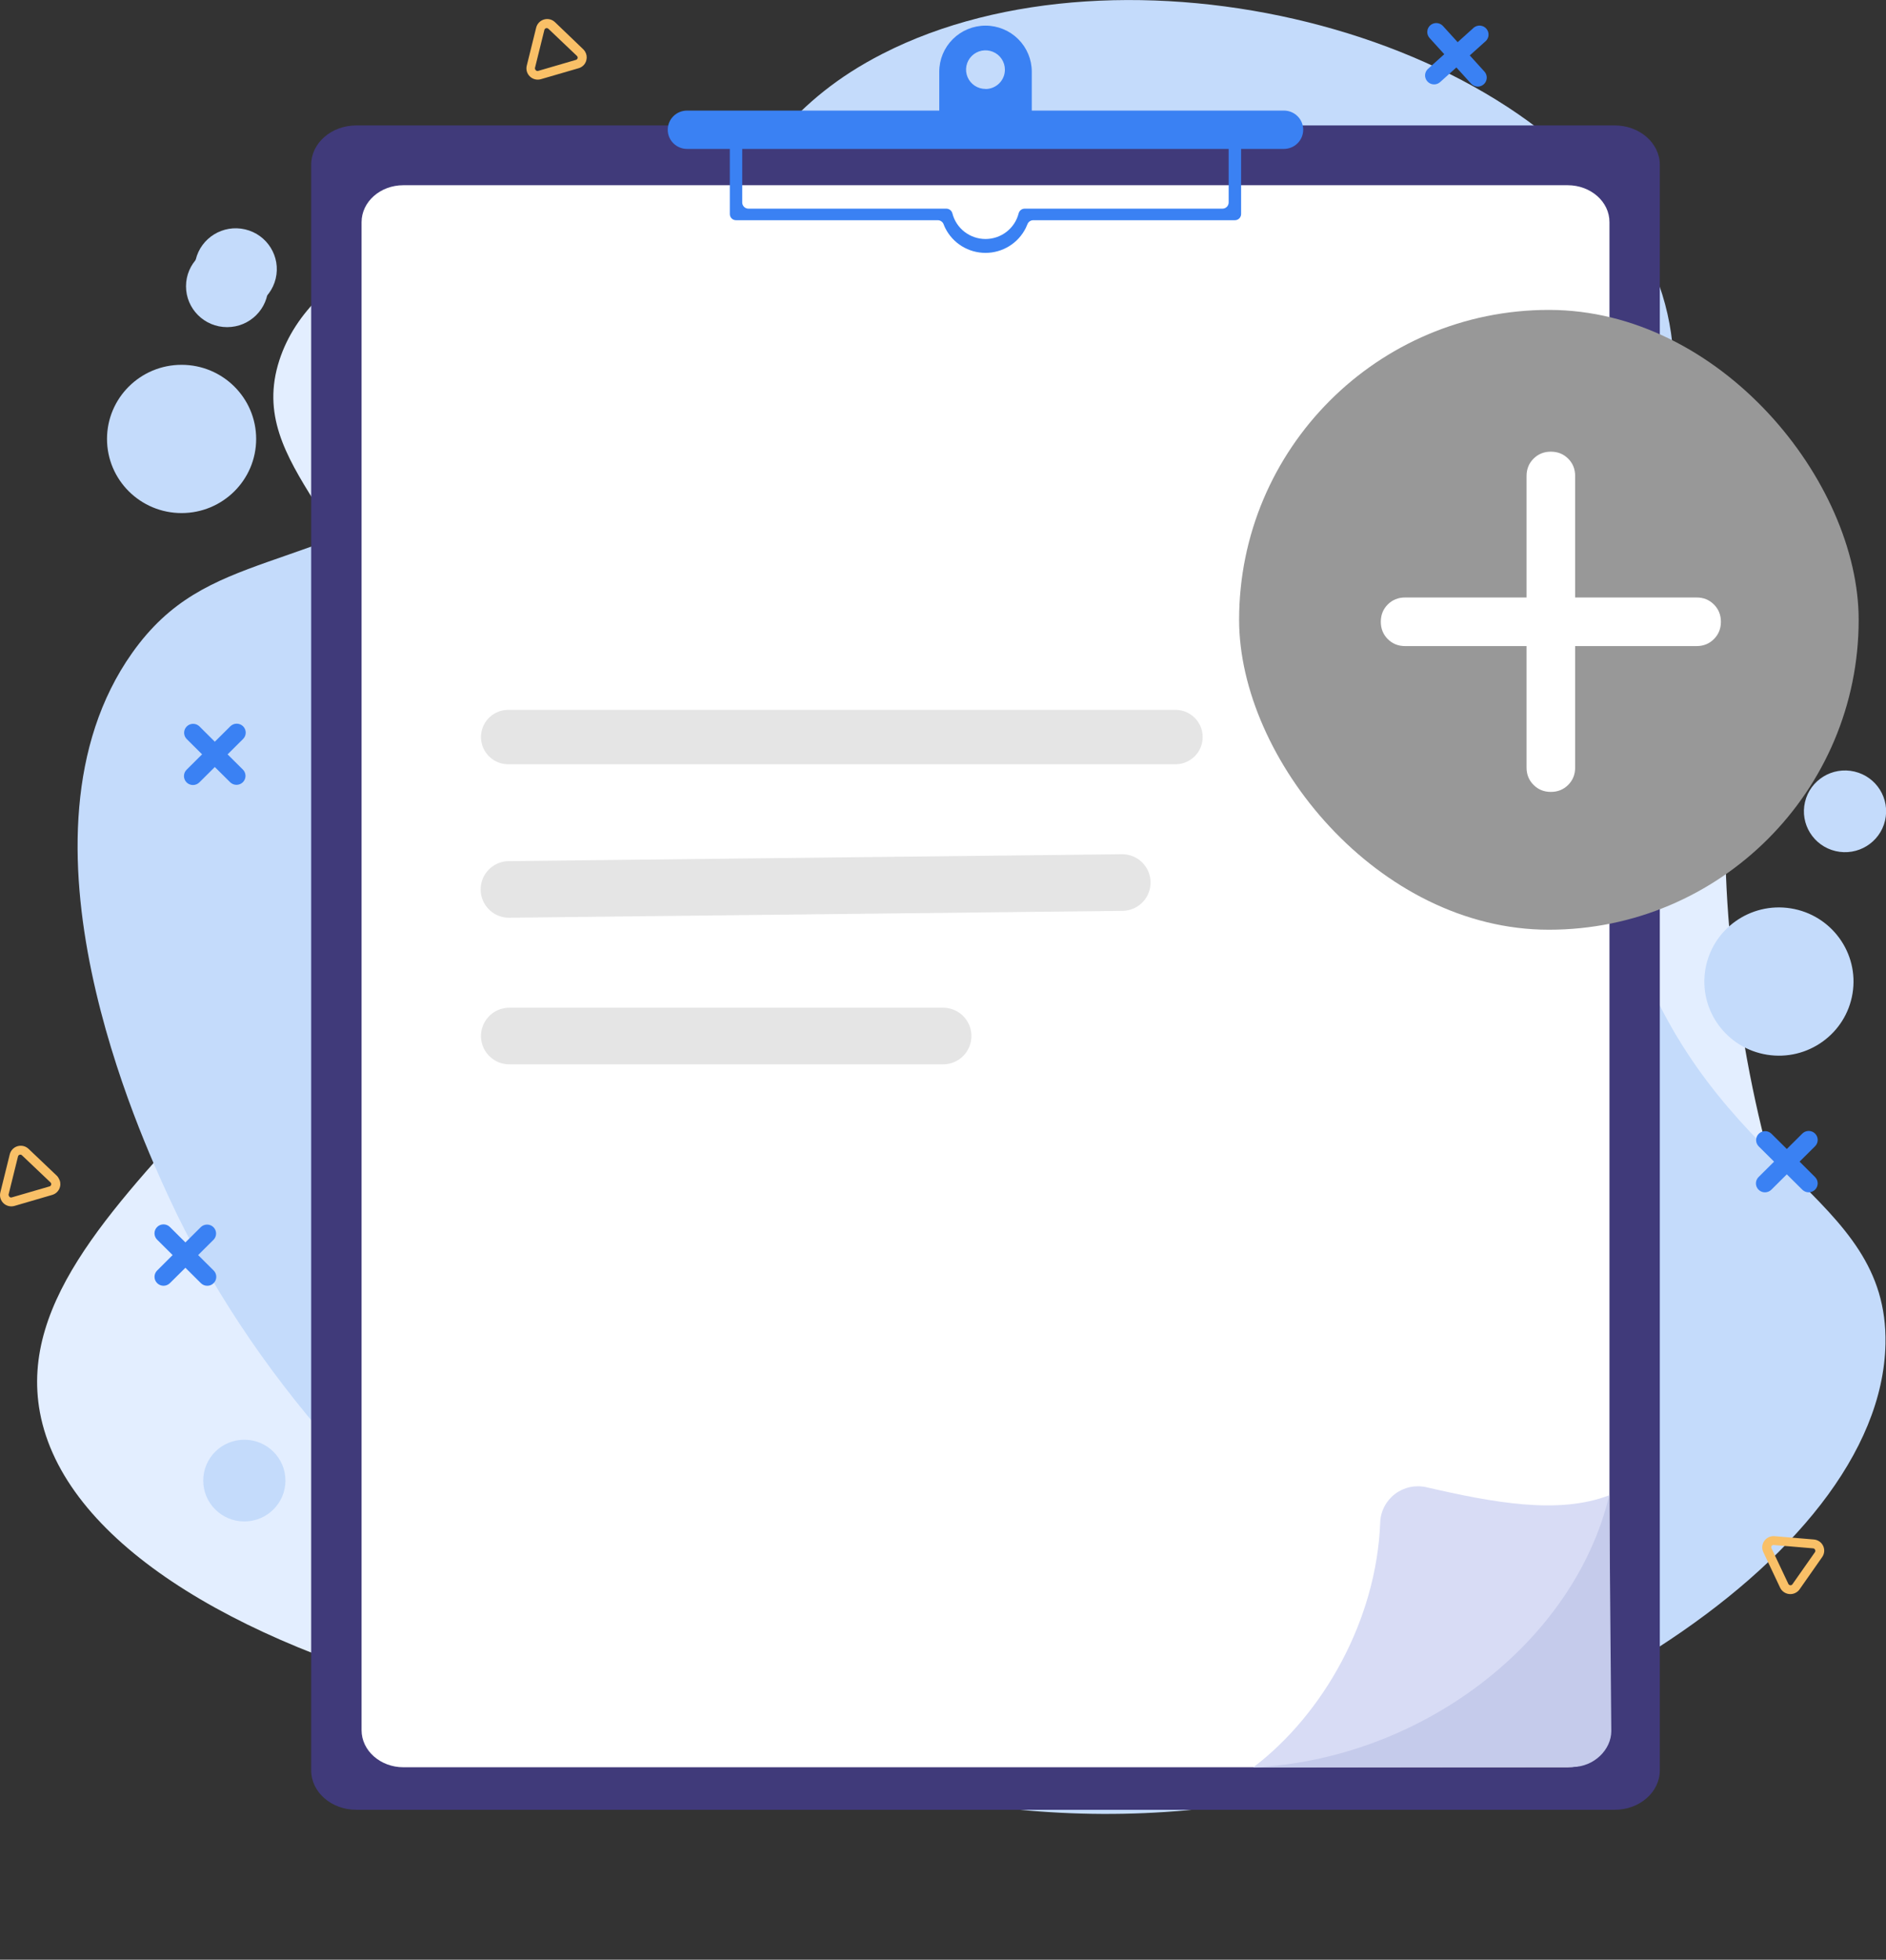 <svg width="207" height="215" viewBox="0 0 207 215" fill="none" xmlns="http://www.w3.org/2000/svg">
<rect x="0" y="0" width="207" height="215" fill="#333333" stroke="none"/>
<g style="mix-blend-mode:luminosity" clip-path="url(#clip0_415_12740)">
<path d="M43.285 75.658C40.698 57.296 26.847 51.303 30.66 39.526C37.588 18.12 89.819 17.992 98.34 17.946C126 17.863 170.868 17.735 189.262 49.56C197.736 64.226 185.361 72.939 190.778 110.285C193.991 132.451 198.616 135.129 196.334 144.912C189.438 174.439 138.904 185.928 131.66 187.578C77.727 199.838 9.556 182.746 4.382 154.956C-0.228 130.097 48.417 112.064 43.285 75.658Z" fill="#E3EEFF"/>
<path d="M18.538 131.361C15.537 124.874 0.249 91.779 14.498 71.644C22.776 59.954 33.175 63.619 53.39 50.567C80.91 32.797 77.076 16.018 96.851 5.907C123.155 -7.562 167.294 3.095 180.192 26.983C192.662 50.079 167.087 69.186 179.158 103.263C188.259 128.904 207.262 130.847 206.942 147.425C206.471 171.334 166.399 195.361 130.166 198.615C80.806 203.051 36.011 169.154 18.538 131.361Z" fill="#C4DBFB"/>
<path d="M108.167 2.812C106.82 2.813 105.529 3.346 104.578 4.292C103.626 5.239 103.091 6.522 103.091 7.86V16.697H113.243V7.86C113.243 6.522 112.708 5.239 111.756 4.292C110.805 3.346 109.514 2.813 108.167 2.812ZM108.167 9.757C107.745 9.758 107.332 9.635 106.981 9.402C106.63 9.17 106.356 8.84 106.194 8.453C106.032 8.066 105.989 7.64 106.07 7.229C106.152 6.818 106.355 6.44 106.653 6.143C106.951 5.847 107.33 5.644 107.744 5.562C108.158 5.48 108.587 5.522 108.976 5.682C109.366 5.842 109.699 6.113 109.934 6.462C110.168 6.81 110.293 7.22 110.293 7.639C110.295 7.918 110.241 8.194 110.135 8.451C110.028 8.709 109.872 8.944 109.675 9.141C109.477 9.339 109.242 9.496 108.983 9.603C108.725 9.711 108.447 9.766 108.167 9.767V9.757Z" fill="#3A81F3"/>
<path d="M177.223 13.761H39.11C36.373 13.761 34.153 15.694 34.153 18.084V194.225C34.153 196.615 36.373 198.553 39.11 198.553H177.223C179.954 198.553 182.174 196.615 182.174 194.225V18.084C182.174 15.694 179.954 13.761 177.223 13.761Z" fill="#403A7A"/>
<path d="M172.064 20.321H44.268C41.733 20.321 39.684 22.14 39.684 24.382V189.819C39.684 192.066 41.754 193.885 44.268 193.885H172.064C174.594 193.885 176.648 192.066 176.648 189.819V24.382C176.664 22.14 174.594 20.321 172.064 20.321Z" fill="white"/>
<path d="M140.928 16.337H75.405C74.844 16.337 74.306 16.115 73.909 15.721C73.512 15.327 73.289 14.792 73.289 14.234C73.289 13.677 73.512 13.142 73.909 12.748C74.306 12.353 74.844 12.132 75.405 12.132H140.928C141.487 12.135 142.023 12.357 142.417 12.751C142.812 13.145 143.034 13.678 143.034 14.234C143.034 14.79 142.812 15.323 142.417 15.717C142.023 16.111 141.487 16.334 140.928 16.337Z" fill="#3A81F3"/>
<path d="M134.853 14.435V22.217C134.852 22.396 134.779 22.568 134.651 22.694C134.524 22.82 134.351 22.891 134.17 22.891H112.466C112.314 22.892 112.166 22.943 112.046 23.036C111.927 23.129 111.841 23.259 111.803 23.405C111.599 24.209 111.131 24.924 110.472 25.434C109.813 25.944 109.001 26.221 108.166 26.221C107.331 26.221 106.52 25.944 105.861 25.434C105.202 24.924 104.733 24.209 104.529 23.405C104.49 23.258 104.404 23.128 104.283 23.035C104.162 22.942 104.014 22.892 103.862 22.891H82.131C81.954 22.887 81.784 22.814 81.66 22.689C81.535 22.563 81.465 22.394 81.464 22.217V14.435C81.462 14.256 81.39 14.084 81.262 13.958C81.134 13.832 80.961 13.761 80.781 13.761C80.601 13.761 80.428 13.832 80.301 13.959C80.174 14.085 80.103 14.256 80.103 14.435V23.466C80.1 23.558 80.116 23.648 80.149 23.733C80.183 23.818 80.233 23.895 80.297 23.96C80.362 24.025 80.439 24.076 80.523 24.11C80.608 24.145 80.699 24.162 80.791 24.16H102.93C103.069 24.162 103.204 24.205 103.317 24.284C103.431 24.363 103.518 24.474 103.567 24.603C103.619 24.746 103.68 24.887 103.748 25.024C104.156 25.841 104.786 26.528 105.566 27.009C106.346 27.489 107.246 27.744 108.164 27.744C109.082 27.744 109.981 27.489 110.761 27.009C111.542 26.528 112.171 25.841 112.58 25.024C112.647 24.885 112.709 24.747 112.766 24.603C112.814 24.473 112.9 24.361 113.014 24.282C113.128 24.203 113.263 24.16 113.402 24.16H135.536C135.717 24.16 135.889 24.09 136.017 23.964C136.145 23.837 136.218 23.666 136.219 23.487V14.435C136.218 14.256 136.145 14.084 136.017 13.958C135.889 13.832 135.717 13.761 135.536 13.761C135.356 13.761 135.183 13.832 135.055 13.958C134.927 14.084 134.855 14.256 134.853 14.435Z" fill="#3A81F3"/>
<path d="M73.625 72.61L69.046 78.979L65.849 76.003L63.924 78.434L69.346 81.996L76.264 74.609L73.625 72.61Z" fill="white"/>
<path d="M73.625 99.49L69.046 105.864L65.849 102.882L63.924 105.314L69.346 108.876L76.264 101.489L73.625 99.49Z" fill="white"/>
<path d="M176.627 164.044L176.85 189.917C176.85 191.927 174.993 193.839 172.587 193.859L137.549 193.901C150.24 187.161 170.088 177.574 176.627 164.044Z" fill="#C5CBEB"/>
<path d="M176.627 164.044C172.721 180.36 155.797 193.047 137.549 193.901C145.248 188.056 151.084 177.723 151.487 167.016C151.51 166.412 151.667 165.821 151.946 165.284C152.225 164.748 152.619 164.278 153.101 163.91C153.584 163.542 154.141 163.284 154.735 163.155C155.329 163.025 155.944 163.027 156.537 163.16C163.894 164.857 171.076 166.193 176.627 164.044Z" fill="#D8DCF5"/>
<path d="M203.328 108.989C204.052 104.556 201.022 100.379 196.56 99.659C192.098 98.939 187.893 101.95 187.169 106.383C186.445 110.816 189.475 114.994 193.937 115.713C198.399 116.433 202.603 113.422 203.328 108.989Z" fill="#C4DBFB"/>
<path d="M30.261 30.558C30.833 28.149 29.331 25.735 26.906 25.166C24.481 24.597 22.051 26.09 21.479 28.499C20.906 30.908 22.408 33.323 24.833 33.891C27.259 34.46 29.688 32.968 30.261 30.558Z" fill="#C4DBFB"/>
<path d="M19.93 56.289C24.45 56.289 28.115 52.648 28.115 48.157C28.115 43.665 24.45 40.024 19.93 40.024C15.409 40.024 11.745 43.665 11.745 48.157C11.745 52.648 15.409 56.289 19.93 56.289Z" fill="#C4DBFB"/>
<path d="M24.928 35.891C27.42 35.891 29.44 33.884 29.44 31.409C29.44 28.933 27.42 26.926 24.928 26.926C22.436 26.926 20.416 28.933 20.416 31.409C20.416 33.884 22.436 35.891 24.928 35.891Z" fill="#C4DBFB"/>
<path d="M26.816 166.918C29.308 166.918 31.328 164.911 31.328 162.435C31.328 159.96 29.308 157.953 26.816 157.953C24.325 157.953 22.305 159.96 22.305 162.435C22.305 164.911 24.325 166.918 26.816 166.918Z" fill="#C4DBFB"/>
<path d="M206.893 90.04C207.465 87.63 205.963 85.216 203.538 84.648C201.113 84.079 198.683 85.571 198.111 87.981C197.538 90.39 199.04 92.804 201.465 93.373C203.89 93.942 206.32 92.449 206.893 90.04Z" fill="#C4DBFB"/>
<path d="M21.746 137.694L23.448 136.003C23.625 135.817 23.721 135.571 23.717 135.315C23.714 135.06 23.61 134.816 23.428 134.635C23.246 134.455 23.001 134.351 22.744 134.348C22.487 134.344 22.238 134.44 22.051 134.615L20.349 136.306L18.647 134.615C18.462 134.43 18.21 134.326 17.948 134.326C17.685 134.325 17.433 134.429 17.247 134.613C17.061 134.797 16.956 135.047 16.956 135.307C16.956 135.568 17.059 135.818 17.245 136.003L18.947 137.694L17.25 139.386C17.157 139.476 17.084 139.585 17.034 139.704C16.984 139.823 16.959 139.951 16.959 140.08C16.959 140.209 16.984 140.336 17.034 140.456C17.084 140.575 17.157 140.683 17.25 140.774C17.435 140.957 17.686 141.061 17.948 141.061C18.21 141.061 18.461 140.957 18.647 140.774L20.349 139.087L22.046 140.774C22.138 140.865 22.248 140.938 22.369 140.987C22.49 141.037 22.619 141.062 22.75 141.061C22.88 141.062 23.008 141.038 23.128 140.988C23.248 140.939 23.357 140.866 23.448 140.774C23.54 140.683 23.614 140.575 23.664 140.456C23.714 140.336 23.739 140.209 23.739 140.08C23.739 139.951 23.714 139.823 23.664 139.704C23.614 139.585 23.54 139.476 23.448 139.386L21.746 137.694Z" fill="#3A81F3"/>
<path d="M197.515 127.444L199.217 125.753C199.402 125.568 199.506 125.318 199.506 125.057C199.505 124.796 199.4 124.546 199.214 124.362C199.028 124.178 198.777 124.075 198.514 124.075C198.252 124.076 198 124.18 197.815 124.365L196.113 126.056L194.41 124.365C194.223 124.189 193.975 124.093 193.718 124.097C193.461 124.101 193.215 124.204 193.034 124.385C192.852 124.565 192.748 124.809 192.744 125.065C192.74 125.32 192.837 125.567 193.013 125.753L194.716 127.444L193.013 129.135C192.921 129.226 192.848 129.334 192.798 129.453C192.748 129.572 192.722 129.7 192.722 129.829C192.722 129.958 192.748 130.086 192.798 130.205C192.848 130.324 192.921 130.432 193.013 130.523C193.104 130.615 193.213 130.688 193.333 130.738C193.453 130.787 193.582 130.812 193.712 130.811C193.843 130.812 193.972 130.786 194.093 130.737C194.214 130.688 194.323 130.615 194.416 130.523L196.113 128.837L197.815 130.523C198 130.707 198.251 130.81 198.513 130.81C198.775 130.81 199.027 130.707 199.212 130.523C199.304 130.432 199.377 130.324 199.427 130.205C199.477 130.086 199.503 129.958 199.503 129.829C199.503 129.7 199.477 129.572 199.427 129.453C199.377 129.334 199.304 129.226 199.212 129.135L197.515 127.444Z" fill="#3A81F3"/>
<path d="M161.317 6.081L163.103 4.477C163.276 4.297 163.375 4.058 163.378 3.809C163.382 3.559 163.29 3.318 163.122 3.133C162.953 2.947 162.72 2.833 162.47 2.811C162.22 2.79 161.971 2.864 161.773 3.018L159.988 4.627L158.374 2.853C158.287 2.757 158.181 2.679 158.064 2.624C157.947 2.568 157.82 2.536 157.69 2.53C157.56 2.523 157.431 2.542 157.308 2.585C157.186 2.628 157.073 2.695 156.977 2.781C156.88 2.868 156.802 2.972 156.746 3.088C156.69 3.205 156.658 3.331 156.651 3.46C156.644 3.589 156.663 3.718 156.707 3.84C156.75 3.961 156.817 4.073 156.904 4.169L158.518 5.948L156.739 7.546C156.641 7.632 156.562 7.737 156.506 7.853C156.45 7.97 156.417 8.096 156.41 8.225C156.404 8.354 156.423 8.484 156.467 8.605C156.511 8.727 156.578 8.839 156.666 8.934C156.752 9.031 156.857 9.109 156.975 9.165C157.092 9.221 157.219 9.252 157.349 9.258C157.479 9.265 157.609 9.247 157.732 9.203C157.854 9.16 157.967 9.093 158.063 9.006L159.848 7.402L161.457 9.176C161.637 9.367 161.883 9.483 162.145 9.5C162.341 9.508 162.534 9.459 162.701 9.358C162.868 9.258 163.002 9.11 163.085 8.935C163.169 8.759 163.198 8.563 163.17 8.371C163.142 8.179 163.057 7.999 162.927 7.855L161.317 6.081Z" fill="#3A81F3"/>
<path d="M24.979 82.763L26.681 81.071C26.867 80.886 26.971 80.636 26.97 80.376C26.97 80.115 26.865 79.865 26.679 79.681C26.493 79.497 26.241 79.394 25.979 79.394C25.716 79.394 25.465 79.499 25.279 79.683L23.577 81.374L21.875 79.678C21.688 79.503 21.439 79.407 21.182 79.411C20.925 79.414 20.68 79.517 20.498 79.698C20.316 79.879 20.212 80.123 20.209 80.378C20.205 80.633 20.302 80.88 20.478 81.066L22.18 82.757L20.478 84.449C20.294 84.633 20.191 84.883 20.191 85.143C20.191 85.402 20.294 85.652 20.478 85.837C20.664 86.021 20.916 86.124 21.179 86.124C21.442 86.124 21.694 86.021 21.88 85.837L23.577 84.15L25.279 85.837C25.466 86.012 25.715 86.108 25.972 86.104C26.229 86.1 26.474 85.997 26.656 85.817C26.838 85.636 26.942 85.392 26.946 85.137C26.949 84.881 26.853 84.634 26.676 84.449L24.979 82.763Z" fill="#3A81F3"/>
<path d="M6.441 129.269C6.527 129.407 6.585 129.561 6.61 129.722C6.635 129.883 6.627 130.047 6.586 130.204C6.535 130.415 6.428 130.608 6.278 130.764C6.127 130.921 5.937 131.034 5.727 131.094L1.588 132.302C1.379 132.362 1.158 132.366 0.947 132.315C0.735 132.263 0.542 132.158 0.384 132.008C0.227 131.859 0.112 131.671 0.051 131.464C-0.01 131.256 -0.015 131.036 0.036 130.826L1.071 126.642C1.122 126.431 1.229 126.237 1.38 126.08C1.531 125.923 1.721 125.809 1.931 125.748C2.142 125.688 2.364 125.683 2.576 125.735C2.788 125.788 2.983 125.895 3.14 126.046L6.27 129.022C6.338 129.097 6.395 129.18 6.441 129.269ZM0.998 131.253C1.01 131.272 1.024 131.289 1.04 131.304C1.072 131.337 1.113 131.36 1.158 131.371C1.202 131.382 1.249 131.38 1.293 131.366L5.432 130.163C5.477 130.151 5.517 130.126 5.55 130.093C5.582 130.06 5.605 130.018 5.616 129.974C5.627 129.929 5.625 129.882 5.612 129.837C5.599 129.793 5.575 129.753 5.541 129.721L2.411 126.75C2.378 126.718 2.337 126.695 2.293 126.683C2.248 126.672 2.201 126.672 2.157 126.685C2.113 126.697 2.072 126.721 2.041 126.755C2.009 126.788 1.987 126.829 1.976 126.873L0.941 131.053C0.938 131.09 0.944 131.127 0.957 131.162C0.97 131.196 0.992 131.228 1.019 131.253H0.998Z" fill="#F9C067"/>
<path d="M64.213 5.655C64.299 5.794 64.357 5.949 64.382 6.11C64.406 6.272 64.398 6.437 64.358 6.595C64.309 6.806 64.204 7 64.054 7.156C63.904 7.312 63.714 7.426 63.505 7.485L59.365 8.688C59.156 8.748 58.935 8.752 58.724 8.701C58.513 8.649 58.319 8.543 58.162 8.394C58.005 8.245 57.89 8.057 57.828 7.849C57.767 7.642 57.762 7.422 57.813 7.212L58.848 3.033C58.9 2.822 59.006 2.629 59.157 2.472C59.308 2.315 59.497 2.2 59.707 2.139C59.916 2.076 60.138 2.071 60.35 2.122C60.562 2.174 60.756 2.281 60.912 2.432L64.017 5.408C64.091 5.483 64.157 5.566 64.213 5.655ZM58.77 7.659C58.782 7.681 58.798 7.7 58.817 7.716C58.85 7.748 58.891 7.77 58.935 7.781C58.98 7.792 59.026 7.791 59.07 7.778L63.21 6.57C63.254 6.558 63.295 6.534 63.327 6.501C63.36 6.469 63.383 6.428 63.394 6.383C63.405 6.338 63.404 6.292 63.39 6.248C63.377 6.204 63.352 6.164 63.318 6.133L60.188 3.156C60.154 3.125 60.112 3.103 60.067 3.092C60.021 3.081 59.974 3.082 59.929 3.095C59.885 3.108 59.845 3.132 59.813 3.166C59.781 3.199 59.759 3.24 59.748 3.285L58.713 7.464C58.709 7.499 58.711 7.534 58.721 7.568C58.731 7.601 58.748 7.633 58.77 7.659Z" fill="#F9C067"/>
<path d="M197.302 174.598C197.156 174.72 196.985 174.807 196.8 174.853C196.615 174.898 196.422 174.901 196.236 174.861C196.05 174.821 195.876 174.738 195.727 174.621C195.578 174.503 195.458 174.353 195.377 174.181L193.535 170.285C193.443 170.089 193.404 169.873 193.422 169.657C193.441 169.442 193.516 169.235 193.64 169.057C193.764 168.88 193.933 168.738 194.13 168.646C194.327 168.553 194.545 168.514 194.761 168.532L199.082 168.897C199.299 168.914 199.508 168.989 199.687 169.112C199.866 169.236 200.009 169.404 200.102 169.601C200.194 169.797 200.233 170.014 200.214 170.23C200.194 170.446 200.118 170.653 199.992 170.83L197.519 174.361C197.459 174.451 197.386 174.53 197.302 174.598ZM194.487 169.56L194.441 169.611C194.417 169.651 194.405 169.697 194.405 169.743C194.405 169.789 194.417 169.834 194.441 169.874L196.283 173.77C196.302 173.812 196.332 173.848 196.371 173.874C196.409 173.901 196.454 173.916 196.5 173.919C196.545 173.924 196.591 173.915 196.632 173.895C196.673 173.875 196.708 173.844 196.733 173.806L199.211 170.275C199.235 170.236 199.247 170.191 199.247 170.146C199.247 170.101 199.235 170.056 199.211 170.018C199.193 169.976 199.164 169.94 199.126 169.913C199.089 169.887 199.045 169.871 198.999 169.869L194.679 169.504C194.645 169.5 194.61 169.503 194.577 169.513C194.544 169.522 194.514 169.539 194.487 169.56Z" fill="#F9C067"/>
<path d="M197.157 65.372C197.11 65.528 197.031 65.673 196.925 65.798C196.819 65.922 196.689 66.024 196.542 66.097C196.348 66.196 196.132 66.243 195.915 66.232C195.698 66.221 195.487 66.153 195.305 66.035L191.683 63.701C191.501 63.584 191.352 63.42 191.253 63.228C191.154 63.035 191.107 62.82 191.118 62.604C191.129 62.388 191.197 62.178 191.316 61.996C191.434 61.815 191.598 61.667 191.792 61.568L195.647 59.599C195.841 59.501 196.058 59.454 196.275 59.465C196.493 59.477 196.704 59.544 196.887 59.662C197.07 59.78 197.219 59.943 197.318 60.136C197.417 60.329 197.463 60.545 197.452 60.761L197.235 65.058C197.225 65.166 197.199 65.272 197.157 65.372ZM192.087 62.581C192.085 62.605 192.085 62.629 192.087 62.653C192.085 62.699 192.096 62.744 192.118 62.785C192.14 62.825 192.172 62.86 192.211 62.884L195.833 65.218C195.873 65.241 195.918 65.253 195.965 65.253C196.011 65.253 196.057 65.241 196.097 65.218C196.138 65.198 196.172 65.168 196.197 65.129C196.222 65.091 196.235 65.047 196.236 65.002L196.454 60.699C196.455 60.654 196.445 60.609 196.424 60.568C196.404 60.528 196.373 60.493 196.335 60.468C196.294 60.446 196.249 60.434 196.203 60.434C196.157 60.434 196.111 60.446 196.071 60.468L192.216 62.432C192.155 62.463 192.109 62.516 192.087 62.581Z" fill="#F9C067"/>
<line x1="55.773" y1="80.863" x2="129.018" y2="80.863" stroke="#E5E5E5" stroke-width="5.963" stroke-linecap="round"/>
<line x1="55.861" y1="97.579" x2="123.174" y2="96.823" stroke="#E5E5E5" stroke-width="6.211" stroke-linecap="round"/>
<line x1="55.896" y1="113.662" x2="103.512" y2="113.662" stroke="#E5E5E5" stroke-width="6.211" stroke-linecap="round"/>
<rect x="136" y="34" width="68" height="68" rx="34" fill="#989898"/>
<path d="M170.216 86.88C169.46 86.88 168.827 86.624 168.317 86.112C167.805 85.602 167.549 84.969 167.549 84.213V70.882H154.218C153.463 70.882 152.829 70.626 152.317 70.115C151.807 69.605 151.552 68.972 151.552 68.216C151.552 67.461 151.807 66.827 152.317 66.315C152.829 65.805 153.463 65.55 154.218 65.55H167.549V52.219C167.549 51.464 167.805 50.83 168.317 50.318C168.827 49.808 169.46 49.553 170.216 49.553C170.971 49.553 171.605 49.808 172.117 50.318C172.627 50.83 172.882 51.464 172.882 52.219V65.55H186.213C186.968 65.55 187.601 65.805 188.111 66.315C188.623 66.827 188.879 67.461 188.879 68.216C188.879 68.972 188.623 69.605 188.111 70.115C187.601 70.626 186.968 70.882 186.213 70.882H172.882V84.213C172.882 84.969 172.627 85.602 172.117 86.112C171.605 86.624 170.971 86.88 170.216 86.88Z" fill="white"/>
</g>
<defs>
<clipPath id="clip0_415_12740">
<rect width="207" height="215" fill="white"/>
</clipPath>
</defs>
</svg>
